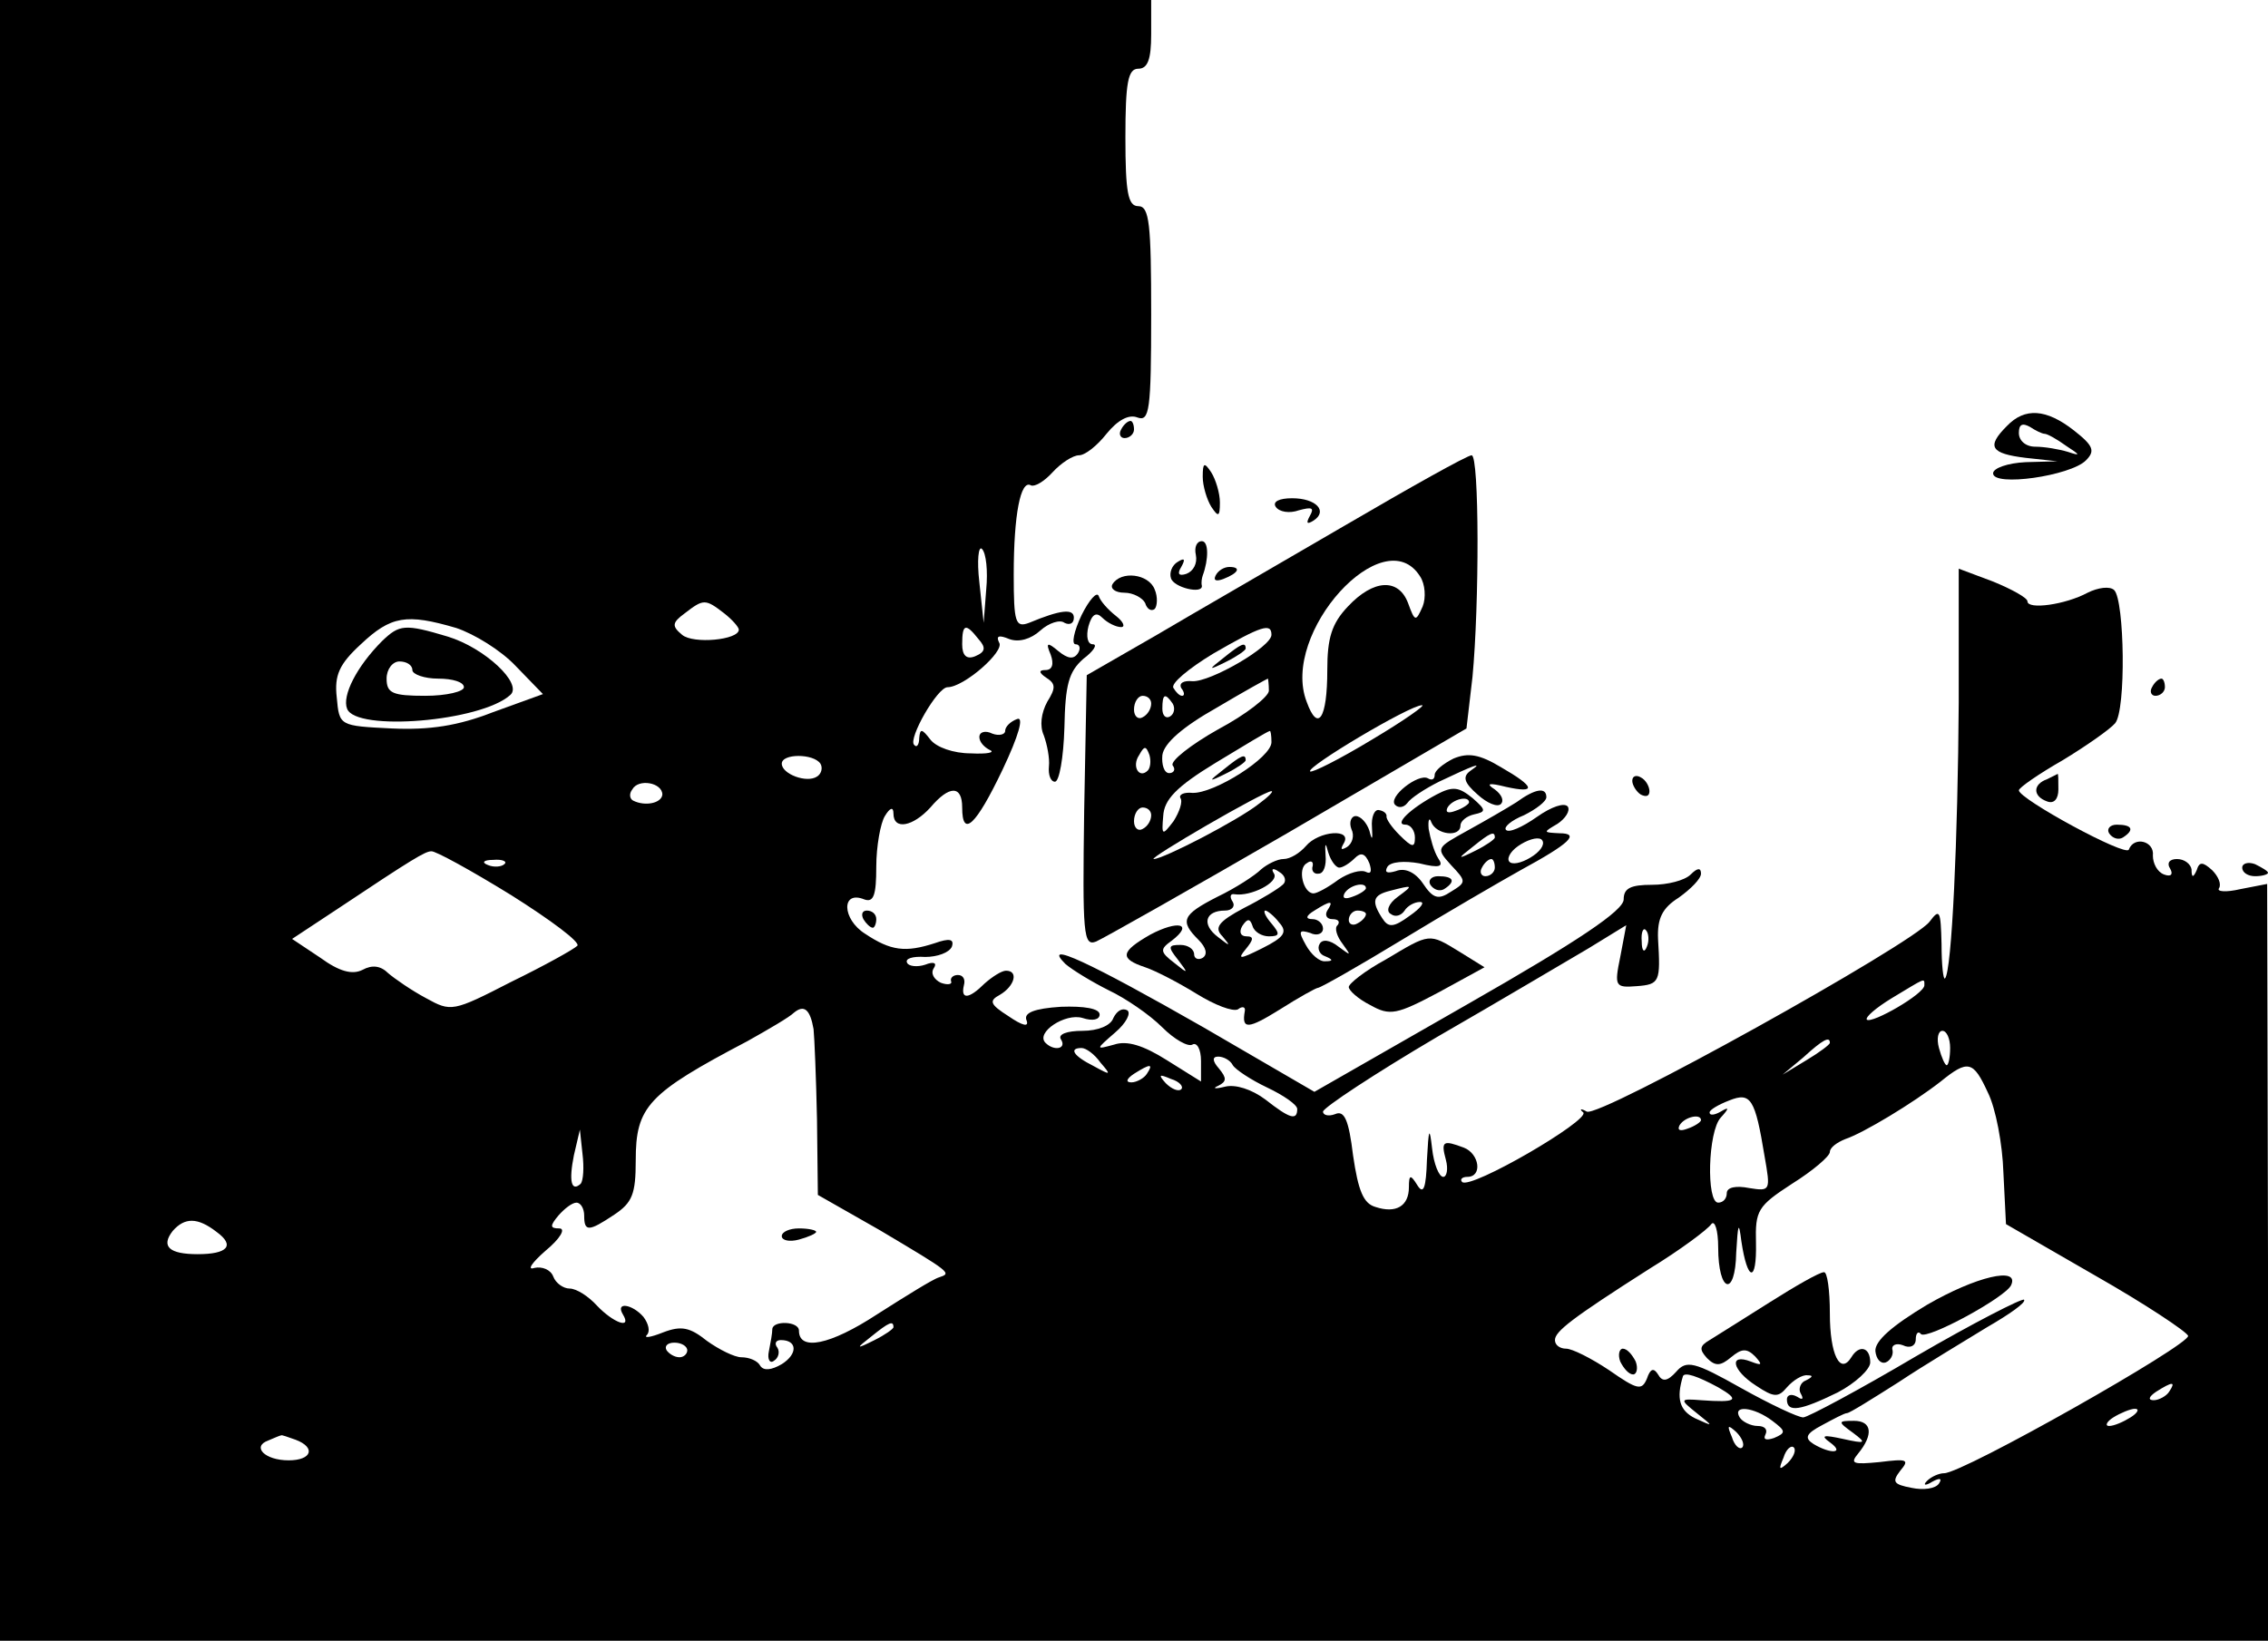 <?xml version="1.0" standalone="no"?>
<!DOCTYPE svg PUBLIC "-//W3C//DTD SVG 20010904//EN"
 "http://www.w3.org/TR/2001/REC-SVG-20010904/DTD/svg10.dtd">
<svg version="1.0" xmlns="http://www.w3.org/2000/svg"
 width="264pt" height="191pt" viewBox="0 0 264 191"
 preserveAspectRatio="xMidYMid meet">

<g transform="translate(0,191) scale(0.1,-0.1)"
fill="#000000" stroke="none">
<path d="M0 955 l0 -955 1320 0 1320 0 0 441 -1 440 -31 -6 c-17 -4 -28 -3
-25 1 3 5 -1 14 -8 21 -11 10 -15 10 -18 0 -4 -9 -6 -9 -6 1 -1 6 -8 12 -17
12 -9 0 -12 -5 -8 -11 4 -7 1 -10 -7 -7 -8 3 -13 13 -13 22 2 17 -22 23 -28 7
-3 -9 -128 59 -128 69 0 3 23 19 51 35 28 17 55 36 61 43 13 15 11 143 -1 155
-5 5 -19 3 -31 -3 -26 -14 -70 -20 -70 -10 0 4 -18 14 -40 23 l-40 15 0 -156
c-1 -157 -8 -313 -16 -321 -2 -2 -4 16 -4 40 -1 39 -2 42 -14 26 -20 -26 -385
-229 -399 -221 -7 4 -9 3 -4 -1 8 -9 -131 -90 -141 -81 -3 3 0 6 6 6 18 0 14
27 -4 34 -24 9 -27 8 -21 -14 3 -11 1 -20 -3 -20 -5 0 -11 15 -13 33 -3 26 -4
24 -6 -13 -1 -33 -4 -41 -11 -30 -8 13 -10 13 -10 -2 0 -22 -15 -31 -39 -23
-14 4 -20 19 -26 60 -5 41 -10 53 -21 48 -8 -3 -14 -1 -14 3 1 5 60 44 133 87
73 42 152 89 176 103 l44 27 -7 -37 c-7 -34 -6 -36 19 -34 27 2 28 5 25 55 -1
24 5 36 24 48 14 10 26 22 26 28 0 7 -4 7 -12 -1 -7 -7 -27 -12 -45 -12 -25 0
-33 -4 -33 -17 0 -13 -54 -49 -180 -121 l-180 -103 -129 75 c-133 76 -189 102
-161 74 8 -7 31 -21 51 -31 19 -9 47 -28 62 -43 14 -14 30 -23 35 -20 5 3 10
-5 10 -19 l0 -24 -40 25 c-27 17 -46 23 -61 18 -22 -6 -22 -6 1 14 13 11 19
23 14 26 -6 3 -12 -1 -16 -9 -3 -9 -18 -15 -36 -15 -18 0 -29 -4 -25 -10 7
-11 -8 -14 -18 -4 -12 12 23 35 43 29 12 -4 20 -2 20 4 0 7 -18 10 -45 9 -31
-2 -44 -7 -40 -16 3 -8 -5 -6 -21 5 -22 14 -23 18 -10 25 17 10 22 28 7 28 -5
0 -16 -7 -25 -15 -18 -18 -28 -19 -24 -2 2 7 -1 12 -7 12 -5 0 -9 -3 -8 -7 2
-4 -4 -5 -12 -2 -8 4 -12 11 -8 17 4 6 0 8 -10 4 -9 -3 -19 -2 -21 2 -3 5 6 8
21 7 14 0 28 5 31 12 3 9 -3 10 -20 4 -34 -11 -51 -9 -81 11 -27 17 -28 51 -1
40 11 -4 14 5 14 38 0 24 5 51 10 59 6 10 10 11 10 3 0 -20 23 -15 43 7 22 26
37 26 37 0 0 -36 16 -21 47 44 19 40 25 62 17 59 -8 -3 -14 -9 -14 -14 0 -4
-7 -6 -15 -3 -8 4 -15 2 -15 -4 0 -6 6 -12 12 -15 7 -3 -3 -5 -22 -4 -20 0
-40 7 -47 16 -10 13 -12 13 -13 2 0 -8 -3 -12 -6 -8 -7 7 27 67 39 67 19 0 67
42 60 52 -4 8 0 9 12 4 11 -4 25 0 36 10 10 9 23 13 28 9 6 -3 11 -1 11 6 0
11 -16 9 -52 -6 -16 -6 -18 0 -18 56 0 70 8 111 20 104 4 -2 15 4 25 15 10 11
24 20 31 20 7 0 21 11 32 25 13 16 26 23 36 19 14 -5 16 8 16 120 0 105 -2
126 -15 126 -12 0 -15 16 -15 80 0 64 3 80 15 80 11 0 15 11 15 40 l0 40 -670
0 -670 0 0 -955z m1148 269 l-3 -39 -5 47 c-3 26 -1 43 3 39 5 -5 7 -26 5 -47z
m-305 -28 c9 -7 17 -16 17 -19 0 -12 -53 -17 -66 -6 -12 10 -12 14 3 25 22 17
24 17 46 0z m-312 -17 c21 -7 52 -26 69 -44 l32 -33 -58 -21 c-41 -16 -74 -21
-118 -19 -61 3 -61 3 -64 36 -3 26 3 39 28 62 35 33 53 36 111 19z m608 -13
c9 -10 8 -15 -4 -20 -10 -4 -15 1 -15 14 0 24 4 25 19 6z m-184 -145 c3 -5 1
-12 -4 -15 -12 -8 -41 3 -41 15 0 12 37 12 45 0z m-184 -36 c-1 -10 -20 -14
-34 -7 -4 2 -5 8 -1 13 7 13 35 8 35 -6z m-176 -117 c46 -29 81 -55 77 -59 -4
-4 -38 -23 -77 -42 -68 -35 -70 -35 -99 -19 -17 9 -37 23 -44 29 -9 9 -19 10
-30 4 -12 -6 -27 -2 -49 14 l-33 22 53 35 c87 58 102 67 109 67 4 1 46 -22 93
-51z m-8 36 c-3 -3 -12 -4 -19 -1 -8 3 -5 6 6 6 11 1 17 -2 13 -5z m1330 -96
c-3 -8 -6 -5 -6 6 -1 11 2 17 5 13 3 -3 4 -12 1 -19z m323 -45 c0 -10 -61 -45
-67 -40 -2 3 11 14 29 25 40 24 38 24 38 15z m-1293 -51 c1 -9 3 -57 4 -105
l1 -88 72 -41 c84 -50 84 -50 69 -55 -7 -2 -39 -22 -72 -43 -55 -36 -91 -43
-91 -19 0 11 -30 12 -31 2 0 -5 -2 -16 -4 -26 -2 -9 1 -15 6 -11 5 3 7 10 4
15 -4 5 -2 9 4 9 19 0 20 -16 1 -28 -12 -7 -21 -8 -25 -2 -3 6 -13 10 -22 10
-8 0 -26 9 -40 19 -20 16 -30 18 -51 10 -15 -6 -23 -7 -19 -3 4 4 2 13 -4 21
-13 15 -33 18 -24 3 11 -18 -11 -10 -30 10 -10 11 -24 20 -32 20 -7 0 -16 6
-19 14 -3 8 -13 12 -22 10 -9 -3 -3 6 13 20 17 14 24 26 16 26 -11 0 -11 3 -1
15 7 8 16 15 21 15 5 0 9 -7 9 -15 0 -19 5 -19 35 1 21 14 25 24 25 63 0 63
14 78 130 139 25 14 49 28 54 33 12 10 19 4 23 -19z m1323 -22 c0 -11 -2 -20
-4 -20 -2 0 -6 9 -9 20 -3 11 -1 20 4 20 5 0 9 -9 9 -20z m-140 6 c0 -2 -12
-11 -27 -20 l-28 -17 24 20 c23 21 31 25 31 17z m-849 -23 c13 -15 12 -15 -8
-4 -24 12 -29 21 -14 21 5 0 15 -7 22 -17z m154 -3 c3 -5 21 -17 40 -26 19 -9
35 -20 35 -25 0 -14 -9 -11 -37 11 -16 12 -35 18 -47 15 -12 -3 -15 -2 -8 1
10 5 10 9 1 20 -8 9 -8 14 -1 14 6 0 14 -4 17 -10z m-100 -10 c-3 -5 -12 -10
-18 -10 -7 0 -6 4 3 10 19 12 23 12 15 0z m979 -22 c9 -18 17 -60 18 -93 l3
-60 104 -60 c58 -33 106 -65 108 -70 3 -10 -262 -160 -284 -160 -6 0 -15 -4
-20 -9 -5 -5 -2 -6 6 -1 9 5 12 4 8 -2 -4 -6 -18 -8 -32 -5 -21 4 -23 7 -13
20 11 13 8 14 -24 10 -31 -3 -35 -2 -25 10 18 22 16 38 -5 38 -19 0 -19 -1 -1
-14 16 -12 15 -13 -12 -7 -23 5 -26 4 -15 -4 18 -13 1 -14 -19 -2 -11 7 -9 12
10 22 13 7 26 14 29 14 3 0 30 17 60 36 30 20 77 48 103 64 26 15 46 29 43 32
-2 2 -59 -27 -126 -66 -66 -39 -126 -71 -131 -71 -6 0 -38 15 -72 34 -55 31
-64 33 -76 19 -10 -11 -16 -12 -21 -3 -5 8 -9 7 -13 -5 -6 -14 -11 -13 -44 10
-21 14 -43 25 -50 25 -7 0 -13 4 -13 10 0 10 19 25 110 83 36 22 68 46 72 52
4 5 8 -7 8 -27 0 -53 20 -59 21 -6 2 34 3 37 6 13 7 -47 18 -49 17 -2 -1 38 2
43 42 69 24 15 44 32 44 37 0 5 8 11 18 15 21 7 79 42 111 67 32 26 38 24 55
-13z m-939 4 c-3 -3 -11 0 -18 7 -9 10 -8 11 6 5 10 -3 15 -9 12 -12z m679
-78 c7 -40 7 -41 -18 -37 -15 3 -26 1 -26 -6 0 -6 -4 -11 -10 -11 -14 0 -12
83 3 99 10 11 10 13 0 7 -7 -4 -13 -5 -13 -1 0 3 10 9 23 14 25 10 30 2 41
-65z m-74 42 c0 -2 -7 -7 -16 -10 -8 -3 -12 -2 -9 4 6 10 25 14 25 6z m-1304
-74 c-11 -10 -14 3 -8 33 l7 30 3 -28 c2 -16 1 -31 -2 -35z m-424 -56 c22 -16
13 -26 -22 -26 -33 0 -43 9 -29 27 14 16 29 16 51 -1z m788 -111 c0 -2 -10 -9
-22 -15 -22 -11 -22 -10 -4 4 21 17 26 19 26 11z m-240 -27 c0 -4 -4 -8 -9 -8
-6 0 -12 4 -15 8 -3 5 1 9 9 9 8 0 15 -4 15 -9z m1200 -43 c26 -15 22 -18 -20
-15 -25 2 -25 1 -5 -15 20 -16 20 -16 -2 -6 -18 9 -22 23 -14 49 2 5 17 0 41
-13z m525 -5 c-3 -5 -12 -10 -18 -10 -7 0 -6 4 3 10 19 12 23 12 15 0z m-462
-34 c16 -12 16 -14 2 -20 -9 -3 -13 -2 -10 4 3 6 -1 10 -9 10 -8 0 -18 5 -21
10 -9 15 17 12 38 -4z m417 4 c-8 -5 -19 -10 -25 -10 -5 0 -3 5 5 10 8 5 20
10 25 10 6 0 3 -5 -5 -10z m-452 -35 c-3 -3 -9 2 -12 12 -6 14 -5 15 5 6 7 -7
10 -15 7 -18z m-1684 9 c24 -9 19 -24 -8 -24 -28 0 -43 16 -24 23 7 3 14 6 15
6 1 1 8 -2 17 -5z m1737 -27 c-10 -9 -11 -8 -5 6 3 10 9 15 12 12 3 -3 0 -11
-7 -18z"/>
<path d="M445 1164 c-30 -30 -47 -64 -41 -79 10 -27 156 -15 190 16 15 13 -30
55 -73 68 -50 15 -56 14 -76 -5z m35 -34 c0 -5 14 -10 30 -10 17 0 30 -4 30
-10 0 -5 -20 -10 -45 -10 -38 0 -45 3 -45 20 0 11 7 20 15 20 8 0 15 -4 15
-10z"/>
<path d="M910 471 c0 -5 9 -7 20 -4 11 3 20 7 20 9 0 2 -9 4 -20 4 -11 0 -20
-4 -20 -9z"/>
<path d="M2060 394 c-30 -19 -62 -39 -70 -44 -12 -7 -12 -11 -3 -21 10 -10 16
-9 28 1 12 10 18 11 28 1 9 -10 8 -11 -5 -6 -26 10 -22 -10 6 -28 21 -14 26
-14 36 -2 7 8 18 15 24 14 7 0 6 -2 -2 -6 -6 -2 -9 -10 -6 -15 4 -7 2 -8 -4
-4 -7 4 -12 2 -12 -3 0 -16 16 -13 59 8 21 11 38 27 38 35 0 18 -13 21 -22 6
-13 -21 -25 3 -25 51 0 27 -3 49 -7 48 -5 0 -33 -16 -63 -35z"/>
<path d="M2243 391 c-40 -24 -61 -42 -60 -54 1 -9 6 -15 12 -13 5 2 9 8 8 14
-2 6 4 9 12 6 8 -4 15 -1 15 7 0 7 3 10 6 6 7 -7 99 43 105 57 10 22 -41 10
-98 -23z"/>
<path d="M1886 325 c4 -8 10 -15 15 -15 4 0 6 7 3 15 -4 8 -10 15 -15 15 -4 0
-6 -7 -3 -15z"/>
<path d="M2336 1414 c-24 -24 -19 -32 22 -37 l37 -4 -37 -1 c-21 -1 -38 -7
-38 -13 0 -16 90 -3 108 15 11 11 9 17 -14 35 -32 25 -57 27 -78 5z m44 -9 c3
0 14 -6 25 -14 17 -11 17 -12 2 -7 -10 3 -27 6 -38 6 -11 0 -19 7 -19 16 0 10
4 12 13 7 6 -4 14 -8 17 -8z"/>
<path d="M1305 1410 c-3 -5 -1 -10 4 -10 6 0 11 5 11 10 0 6 -2 10 -4 10 -3 0
-8 -4 -11 -10z"/>
<path d="M1565 1298 c-77 -45 -176 -102 -220 -128 l-80 -46 -3 -158 c-2 -144
-1 -158 14 -152 9 4 110 61 224 127 l207 121 7 60 c8 84 8 258 -1 258 -5 0
-71 -37 -148 -82z m88 -59 c6 -9 7 -25 3 -35 -8 -18 -9 -18 -17 4 -11 29 -40
28 -70 -4 -19 -20 -24 -37 -24 -74 0 -57 -11 -73 -24 -37 -31 80 90 213 132
146z m-173 -68 c0 -14 -71 -55 -92 -54 -10 1 -16 -2 -13 -8 4 -5 4 -9 1 -9 -3
0 -7 4 -10 9 -4 5 18 23 46 40 57 33 68 36 68 22z m-3 -65 c0 -7 -27 -28 -59
-45 -32 -18 -56 -37 -53 -42 4 -5 1 -9 -4 -9 -6 0 -9 10 -8 21 2 14 24 33 63
55 32 19 59 34 60 34 0 0 1 -6 1 -14z m-137 -15 c0 -6 -4 -13 -10 -16 -5 -3
-10 1 -10 9 0 9 5 16 10 16 6 0 10 -4 10 -9z m25 0 c3 -5 2 -12 -3 -15 -5 -3
-9 1 -9 9 0 17 3 19 12 6z m232 -42 c-38 -23 -70 -39 -72 -37 -5 5 116 77 130
77 6 1 -21 -18 -58 -40z m-117 -3 c0 -18 -67 -60 -92 -59 -10 1 -16 -2 -14 -6
3 -4 -1 -16 -8 -27 -13 -17 -14 -17 -12 6 1 19 15 34 61 62 33 20 61 37 63 37
1 1 2 -5 2 -13z m-144 -33 c-10 -10 -19 5 -10 18 6 11 8 11 12 0 2 -7 1 -15
-2 -18z m129 -39 c-24 -19 -111 -64 -122 -64 -8 0 128 79 137 79 3 0 -4 -7
-15 -15z m-125 -13 c0 -6 -4 -13 -10 -16 -5 -3 -10 1 -10 9 0 9 5 16 10 16 6
0 10 -4 10 -9z"/>
<path d="M1424 1144 c-18 -14 -18 -15 4 -4 12 6 22 13 22 15 0 8 -5 6 -26 -11z"/>
<path d="M1424 1014 c-18 -14 -18 -15 4 -4 12 6 22 13 22 15 0 8 -5 6 -26 -11z"/>
<path d="M1400 1355 c0 -11 5 -27 10 -35 8 -12 10 -12 10 5 0 11 -5 27 -10 35
-8 12 -10 12 -10 -5z"/>
<path d="M1485 1320 c4 -6 16 -8 27 -4 15 4 18 3 13 -6 -5 -9 -4 -11 4 -6 17
11 3 26 -25 26 -15 0 -23 -4 -19 -10z"/>
<path d="M1392 1264 c2 -10 -3 -19 -11 -22 -9 -3 -11 0 -6 8 5 9 4 11 -4 6 -7
-4 -10 -13 -8 -19 3 -11 37 -19 36 -9 -1 4 0 9 1 12 7 19 7 40 -1 40 -6 0 -9
-7 -7 -16z"/>
<path d="M1415 1240 c-3 -6 1 -7 9 -4 18 7 21 14 7 14 -6 0 -13 -4 -16 -10z"/>
<path d="M1295 1230 c-3 -5 3 -10 14 -10 10 0 21 -6 24 -12 2 -7 7 -10 11 -7
3 3 4 14 0 23 -7 18 -39 22 -49 6z"/>
<path d="M1259 1194 c-9 -19 -12 -34 -7 -34 5 0 6 -5 3 -10 -5 -8 -12 -7 -23
2 -13 11 -15 10 -9 -4 4 -11 2 -18 -6 -18 -8 0 -8 -3 1 -9 11 -7 11 -12 1 -28
-7 -13 -9 -28 -4 -39 4 -11 7 -27 6 -36 -1 -10 2 -18 7 -18 5 0 10 28 11 63 1
50 5 65 22 80 12 9 17 17 11 17 -6 0 -8 9 -5 21 4 14 9 17 16 10 6 -6 16 -11
22 -11 5 0 3 6 -6 13 -9 7 -18 17 -20 23 -2 6 -11 -4 -20 -22z"/>
<path d="M2505 1110 c-3 -5 -1 -10 4 -10 6 0 11 5 11 10 0 6 -2 10 -4 10 -3 0
-8 -4 -11 -10z"/>
<path d="M1692 1027 c-12 -6 -22 -14 -22 -19 0 -5 -3 -7 -8 -4 -11 6 -47 -22
-38 -31 4 -4 10 -3 14 2 4 6 21 17 37 25 40 19 53 24 37 13 -10 -7 -8 -14 8
-28 11 -10 23 -15 27 -11 4 4 1 11 -7 17 -11 7 -7 8 13 3 36 -8 34 0 -6 23
-25 15 -38 17 -55 10z"/>
<path d="M1900 1001 c0 -5 5 -13 10 -16 6 -3 10 -2 10 4 0 5 -4 13 -10 16 -5
3 -10 2 -10 -4z"/>
<path d="M2383 1003 c-17 -6 -17 -20 0 -26 8 -3 13 3 13 14 0 11 0 19 -1 18 0
0 -6 -3 -12 -6z"/>
<path d="M1672 985 c-30 -16 -50 -35 -36 -35 6 0 11 -7 11 -15 0 -12 -3 -12
-18 3 -9 9 -16 19 -15 22 0 3 -3 6 -9 7 -5 1 -9 -8 -8 -20 1 -15 0 -16 -3 -4
-3 9 -10 17 -16 17 -5 0 -8 -7 -5 -15 4 -8 1 -17 -5 -21 -7 -4 -8 -3 -4 4 11
18 -29 15 -44 -3 -7 -8 -18 -15 -26 -15 -7 0 -19 -6 -26 -12 -7 -7 -30 -22
-51 -32 -41 -21 -44 -28 -22 -50 9 -9 11 -17 5 -21 -5 -3 -10 -1 -10 4 0 6 -7
11 -16 11 -14 0 -15 -2 -3 -17 13 -17 12 -17 -4 -4 -17 13 -17 16 -3 26 26 20
7 24 -25 7 -35 -20 -36 -28 -6 -38 12 -4 39 -18 60 -31 21 -13 42 -21 48 -18
5 4 9 3 8 -2 -4 -22 4 -21 41 2 22 14 42 25 44 25 3 0 47 25 98 56 51 31 113
67 138 81 57 31 70 43 45 43 -19 1 -19 1 -2 11 9 6 15 15 12 20 -4 5 -19 0
-36 -12 -17 -12 -33 -19 -36 -15 -3 3 6 11 21 17 14 7 26 16 26 21 0 12 -13
10 -35 -6 -11 -7 -37 -22 -57 -33 -36 -20 -37 -20 -19 -40 18 -19 18 -20 0
-31 -15 -10 -21 -8 -33 10 -9 13 -21 18 -31 14 -10 -3 -14 -2 -10 5 4 6 20 7
37 4 24 -6 29 -4 22 6 -5 8 -9 23 -11 34 -1 11 1 14 3 8 6 -15 34 -18 34 -4 0
5 7 11 16 13 14 3 14 5 -2 19 -16 13 -23 14 -42 4z m38 -9 c0 -2 -7 -7 -16
-10 -8 -3 -12 -2 -9 4 6 10 25 14 25 6z m30 -41 c0 -2 -10 -9 -22 -15 -22 -11
-22 -10 -4 4 21 17 26 19 26 11z m45 -21 c-10 -7 -22 -11 -27 -8 -5 3 -1 12 9
19 10 7 22 11 27 8 5 -4 1 -12 -9 -19z m-226 -14 c4 0 12 5 18 11 7 7 12 6 17
-6 3 -9 2 -13 -4 -10 -6 3 -20 -1 -32 -9 -12 -9 -25 -16 -29 -16 -12 0 -19 29
-8 35 5 4 8 2 7 -3 -2 -6 2 -10 7 -9 6 0 9 10 8 21 -1 15 0 16 3 4 3 -10 9
-18 13 -18z m181 0 c0 -5 -5 -10 -11 -10 -5 0 -7 5 -4 10 3 6 8 10 11 10 2 0
4 -4 4 -10z m-247 -20 c-4 -4 -25 -17 -45 -27 -30 -16 -35 -23 -25 -33 10 -12
9 -12 -5 -1 -20 15 -15 31 8 31 8 0 12 5 9 10 -4 6 -3 10 2 9 19 -3 52 14 46
24 -4 6 -1 7 6 2 7 -4 9 -11 4 -15z m97 -4 c0 -2 -7 -7 -16 -10 -8 -3 -12 -2
-9 4 6 10 25 14 25 6z m37 -10 c-11 -8 -14 -17 -8 -20 5 -4 12 -2 16 4 3 5 11
10 18 10 6 0 1 -7 -12 -16 -19 -14 -25 -14 -32 -3 -13 20 -11 27 9 32 27 7 28
7 9 -7z m-82 -16 c-3 -5 -1 -10 6 -10 7 0 9 -3 6 -7 -4 -3 -1 -13 6 -22 10
-14 10 -14 -5 -3 -10 8 -19 9 -22 3 -3 -5 0 -12 6 -14 10 -4 10 -6 1 -6 -7 -1
-17 8 -23 19 -9 16 -8 18 5 14 8 -4 15 -1 15 5 0 6 -6 11 -12 11 -9 0 -8 4 2
10 19 12 23 12 15 0z m-56 -14 c10 -11 6 -17 -20 -30 -26 -13 -29 -13 -19 -1
9 11 10 15 1 15 -7 0 -9 5 -5 12 6 9 9 9 12 0 2 -7 11 -12 19 -12 13 0 13 3 3
15 -7 8 -10 15 -7 15 2 0 10 -6 16 -14z m101 10 c0 -3 -4 -8 -10 -11 -5 -3
-10 -1 -10 4 0 6 5 11 10 11 6 0 10 -2 10 -4z"/>
<path d="M2455 940 c4 -6 11 -8 16 -5 14 9 11 15 -7 15 -8 0 -12 -5 -9 -10z"/>
<path d="M2610 900 c0 -6 7 -10 15 -10 8 0 15 2 15 4 0 2 -7 6 -15 10 -8 3
-15 1 -15 -4z"/>
<path d="M1665 880 c4 -6 11 -8 16 -5 14 9 11 15 -7 15 -8 0 -12 -5 -9 -10z"/>
<path d="M1005 840 c3 -5 8 -10 11 -10 2 0 4 5 4 10 0 6 -5 10 -11 10 -5 0 -7
-4 -4 -10z"/>
<path d="M1613 793 c-24 -13 -43 -28 -43 -32 0 -4 11 -14 25 -21 23 -13 31
-11 80 15 l53 29 -29 18 c-36 22 -34 22 -86 -9z"/>
</g>
</svg>
